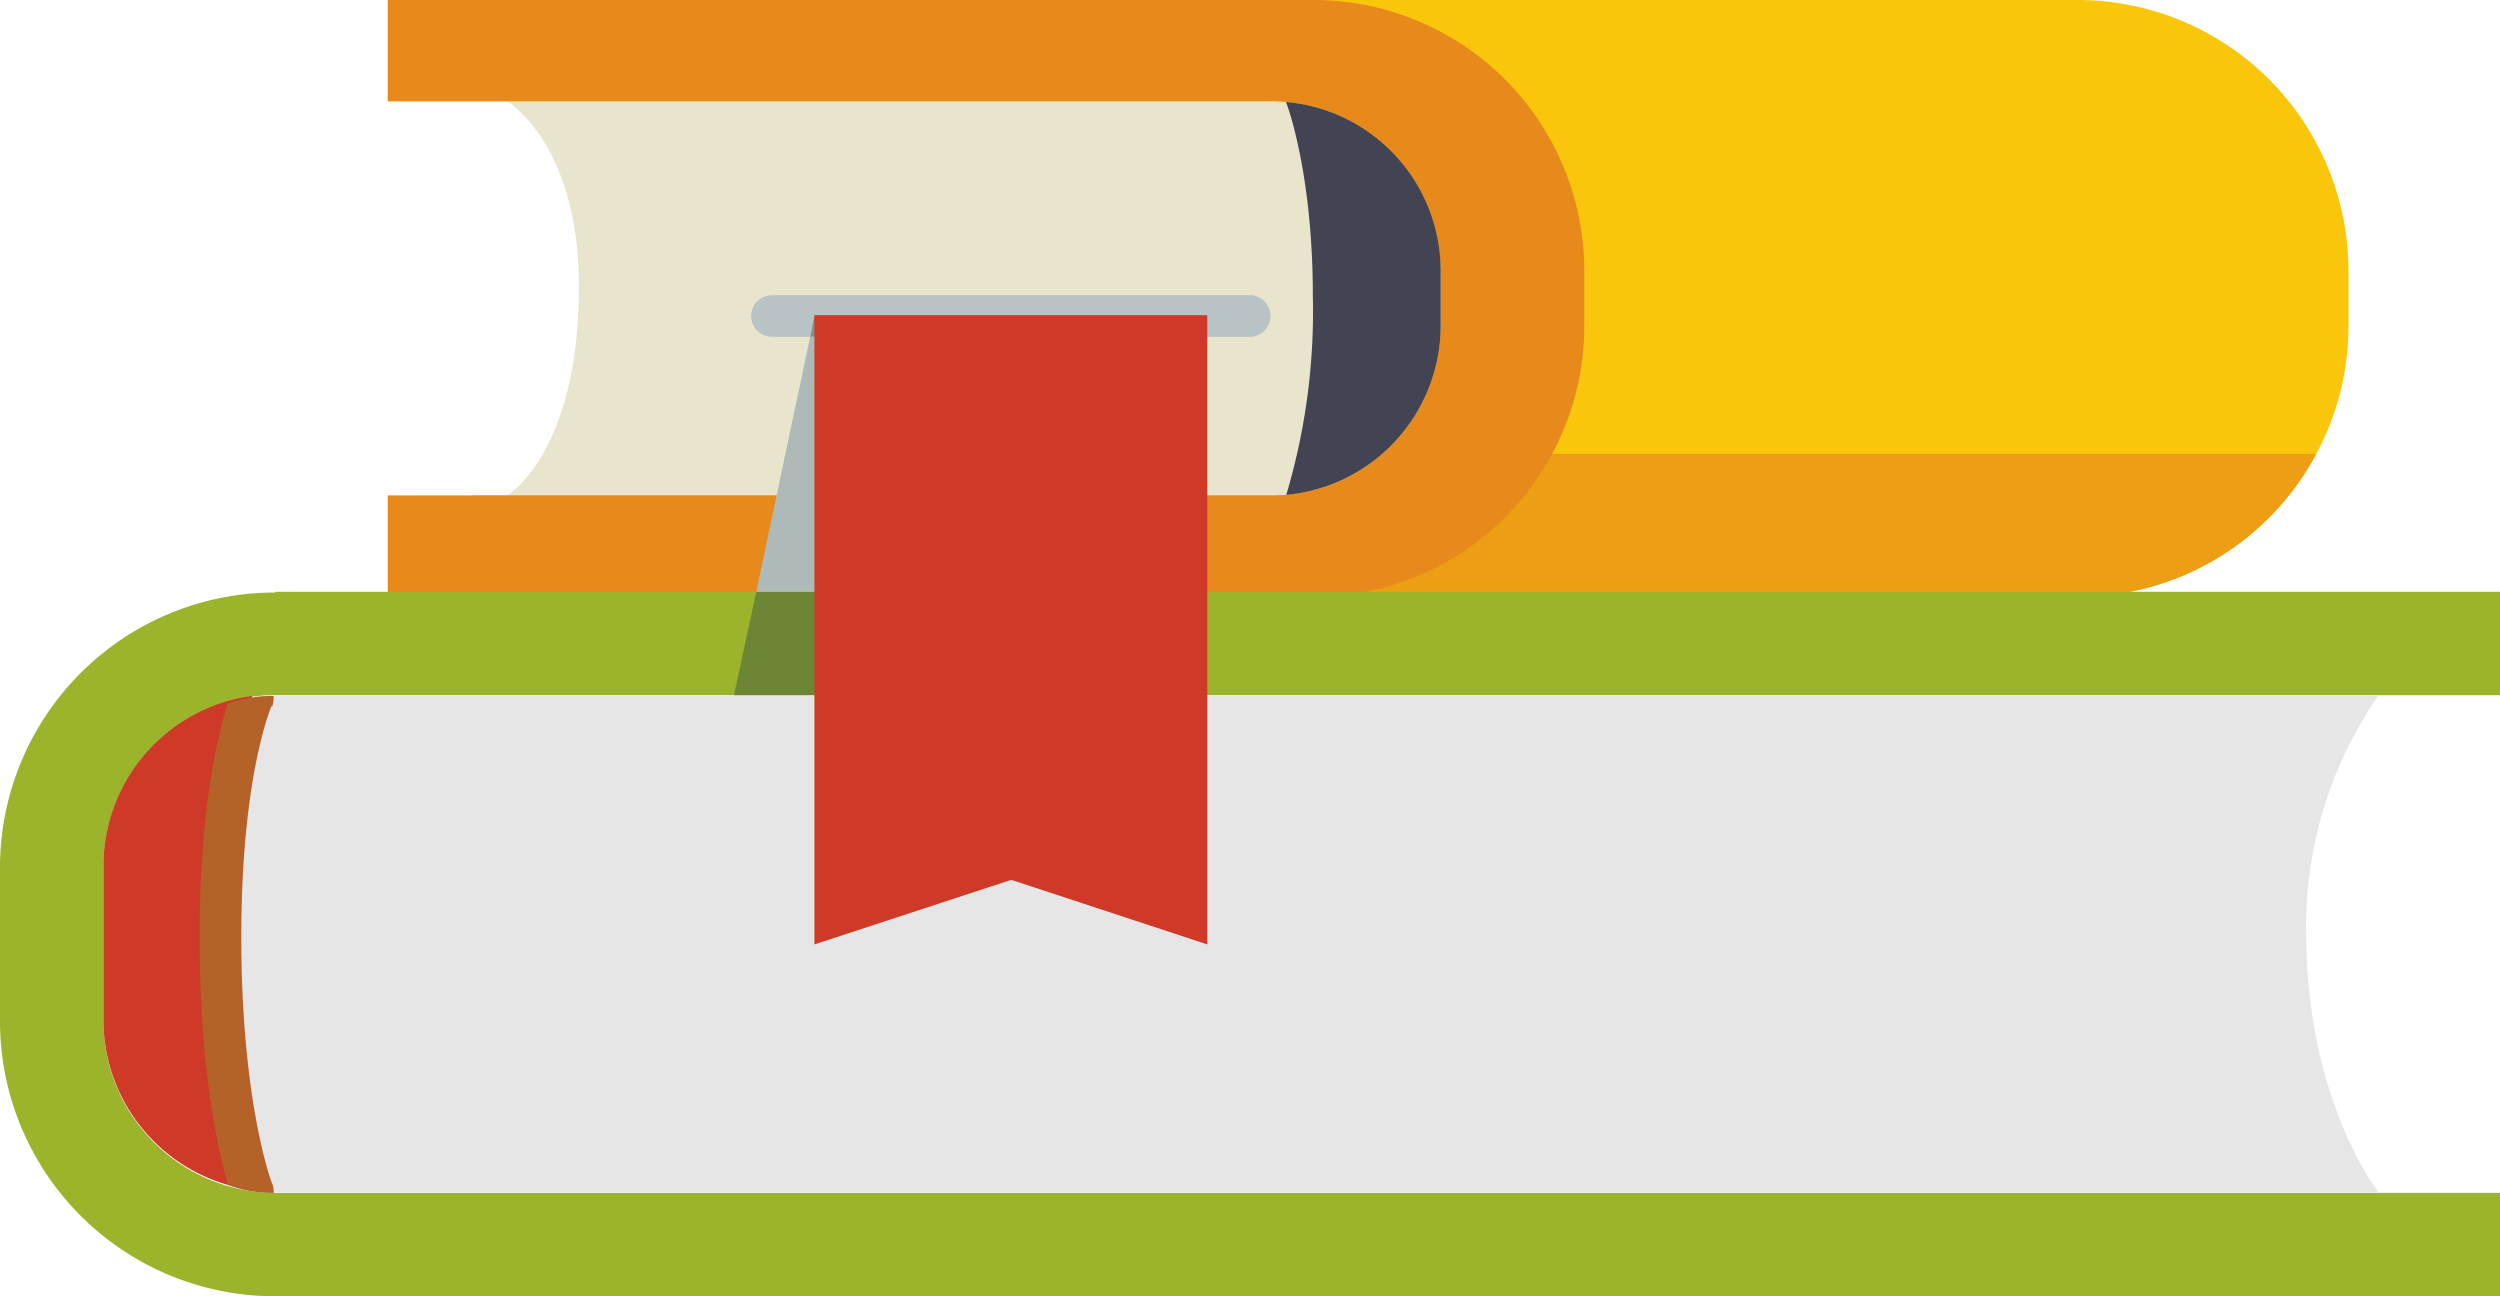 <svg id="Layer_x0020_1" xmlns="http://www.w3.org/2000/svg" width="135.5" height="70.261" viewBox="0 0 135.5 70.261">
  <g id="_2503367469328" transform="translate(0 0)">
    <path id="Path_503" data-name="Path 503" d="M48.477,22.78a9.2,9.2,0,0,0,9.186-9.186v-3A9.2,9.2,0,0,0,48.477,1.41H7.06s3.893,2.258,3.893,10.043c0,9.07-3.893,11.327-3.893,11.327Z" transform="translate(20.421 4.079)" fill="#e9e5cd"/>
    <path id="Path_504" data-name="Path 504" d="M96.992,0H5.4V5.489H53.278a9.2,9.2,0,0,1,9.186,9.186v3a9.2,9.2,0,0,1-9.186,9.186H5.4v5.489H96.992a14.686,14.686,0,0,0,14.675-14.675v-3A14.686,14.686,0,0,0,96.992,0Z" transform="translate(15.62 0)" fill="#f9c60c"/>
    <path id="Path_505" data-name="Path 505" d="M55.889,6.359a9.034,9.034,0,0,1-5.995,2.219H6.57v5.489H93.608A14.573,14.573,0,0,0,106.531,6.32H55.85Z" transform="translate(19.004 18.281)" fill="#ed9e12"/>
    <path id="Path_506" data-name="Path 506" d="M53.278,26.859a9.2,9.2,0,0,0,9.186-9.186v-3a9.2,9.2,0,0,0-9.186-9.186H5.4V0H55.575A14.685,14.685,0,0,1,70.25,14.675v3A14.685,14.685,0,0,1,55.575,32.347H5.4V26.859H53.278Z" transform="translate(15.62 0)" fill="#e8891c"/>
    <path id="Path_507" data-name="Path 507" d="M17.91,1.42a9.19,9.19,0,0,1,8.369,9.148v3a9.218,9.218,0,0,1-8.369,9.148A34.822,34.822,0,0,0,19.35,11.93c0-6.773-1.44-10.471-1.44-10.471Z" transform="translate(51.806 4.107)" fill="#424454"/>
    <path id="Path_508" data-name="Path 508" d="M14.909,8.24H135.5v5.605H14.909a9.3,9.3,0,0,0-9.3,9.3v8.33a9.336,9.336,0,0,0,9.3,9.342H135.5v5.605H14.909A14.91,14.91,0,0,1,0,31.518v-8.33A14.91,14.91,0,0,1,14.909,8.279Z" transform="translate(0 23.835)" fill="#9cb32c"/>
    <path id="Path_509" data-name="Path 509" d="M9.037,36.655c-5.138,0-7.007-4.165-7.007-9.342v-8.33c0-5.138,1.907-9.3,7.007-9.3H123.05a21.947,21.947,0,0,0-3.931,12.807c0,9.225,3.931,14.13,3.931,14.13H9.037Z" transform="translate(5.872 28)" fill="#e6e6e6"/>
    <path id="Path_510" data-name="Path 510" d="M11.589,6.368a1.129,1.129,0,0,1,0-2.258H37.474a1.129,1.129,0,1,1,0,2.258h-2.53l.234-1.129H13.885l-.234,1.129Z" transform="translate(30.256 11.888)" fill="#b8c3c5"/>
    <path id="Path_511" data-name="Path 511" d="M10.53,8.24h0Z" transform="translate(30.459 23.835)" fill="#c1c3c4"/>
    <path id="Path_512" data-name="Path 512" d="M10.22,13.845,11.427,8.24H32.719l-1.207,5.605Z" transform="translate(29.562 23.835)" fill="#6d8635"/>
    <path id="Path_513" data-name="Path 513" d="M10.53,18.509,13.449,4.69H34.742L31.822,18.509Z" transform="translate(30.459 13.566)" fill="#adbab8"/>
    <path id="Path_514" data-name="Path 514" d="M11.28,5.558l.234-1.168H32.806l-.234,1.168Z" transform="translate(32.628 12.698)" fill="#849092"/>
    <path id="Path_515" data-name="Path 515" d="M11.34,38.489l10.666-3.5,10.627,3.5V4.39H11.34Z" transform="translate(32.802 12.698)" fill="#ce3a27"/>
    <path id="Path_516" data-name="Path 516" d="M9.5,9.729s-1.752,3.7-1.752,13S9.5,36.471,9.5,36.471A9.32,9.32,0,0,1,1.44,27.245v-8.33A9.32,9.32,0,0,1,9.5,9.69Z" transform="translate(4.165 28.029)" fill="#ce3a27"/>
    <path id="Path_517" data-name="Path 517" d="M6.673,10.235c0,.039-1.635,3.7-1.635,12.534,0,8.914,1.635,13.313,1.674,13.351a1.15,1.15,0,0,1,.078.506A6.732,6.732,0,0,1,4.337,36.2C3.831,34.563,2.78,30.165,2.78,22.769c0-7.123,1.012-11.055,1.518-12.651A7.108,7.108,0,0,1,6.789,9.69a1.513,1.513,0,0,1-.078.584Z" transform="translate(8.041 28.029)" fill="#b56228"/>
  </g>
</svg>
